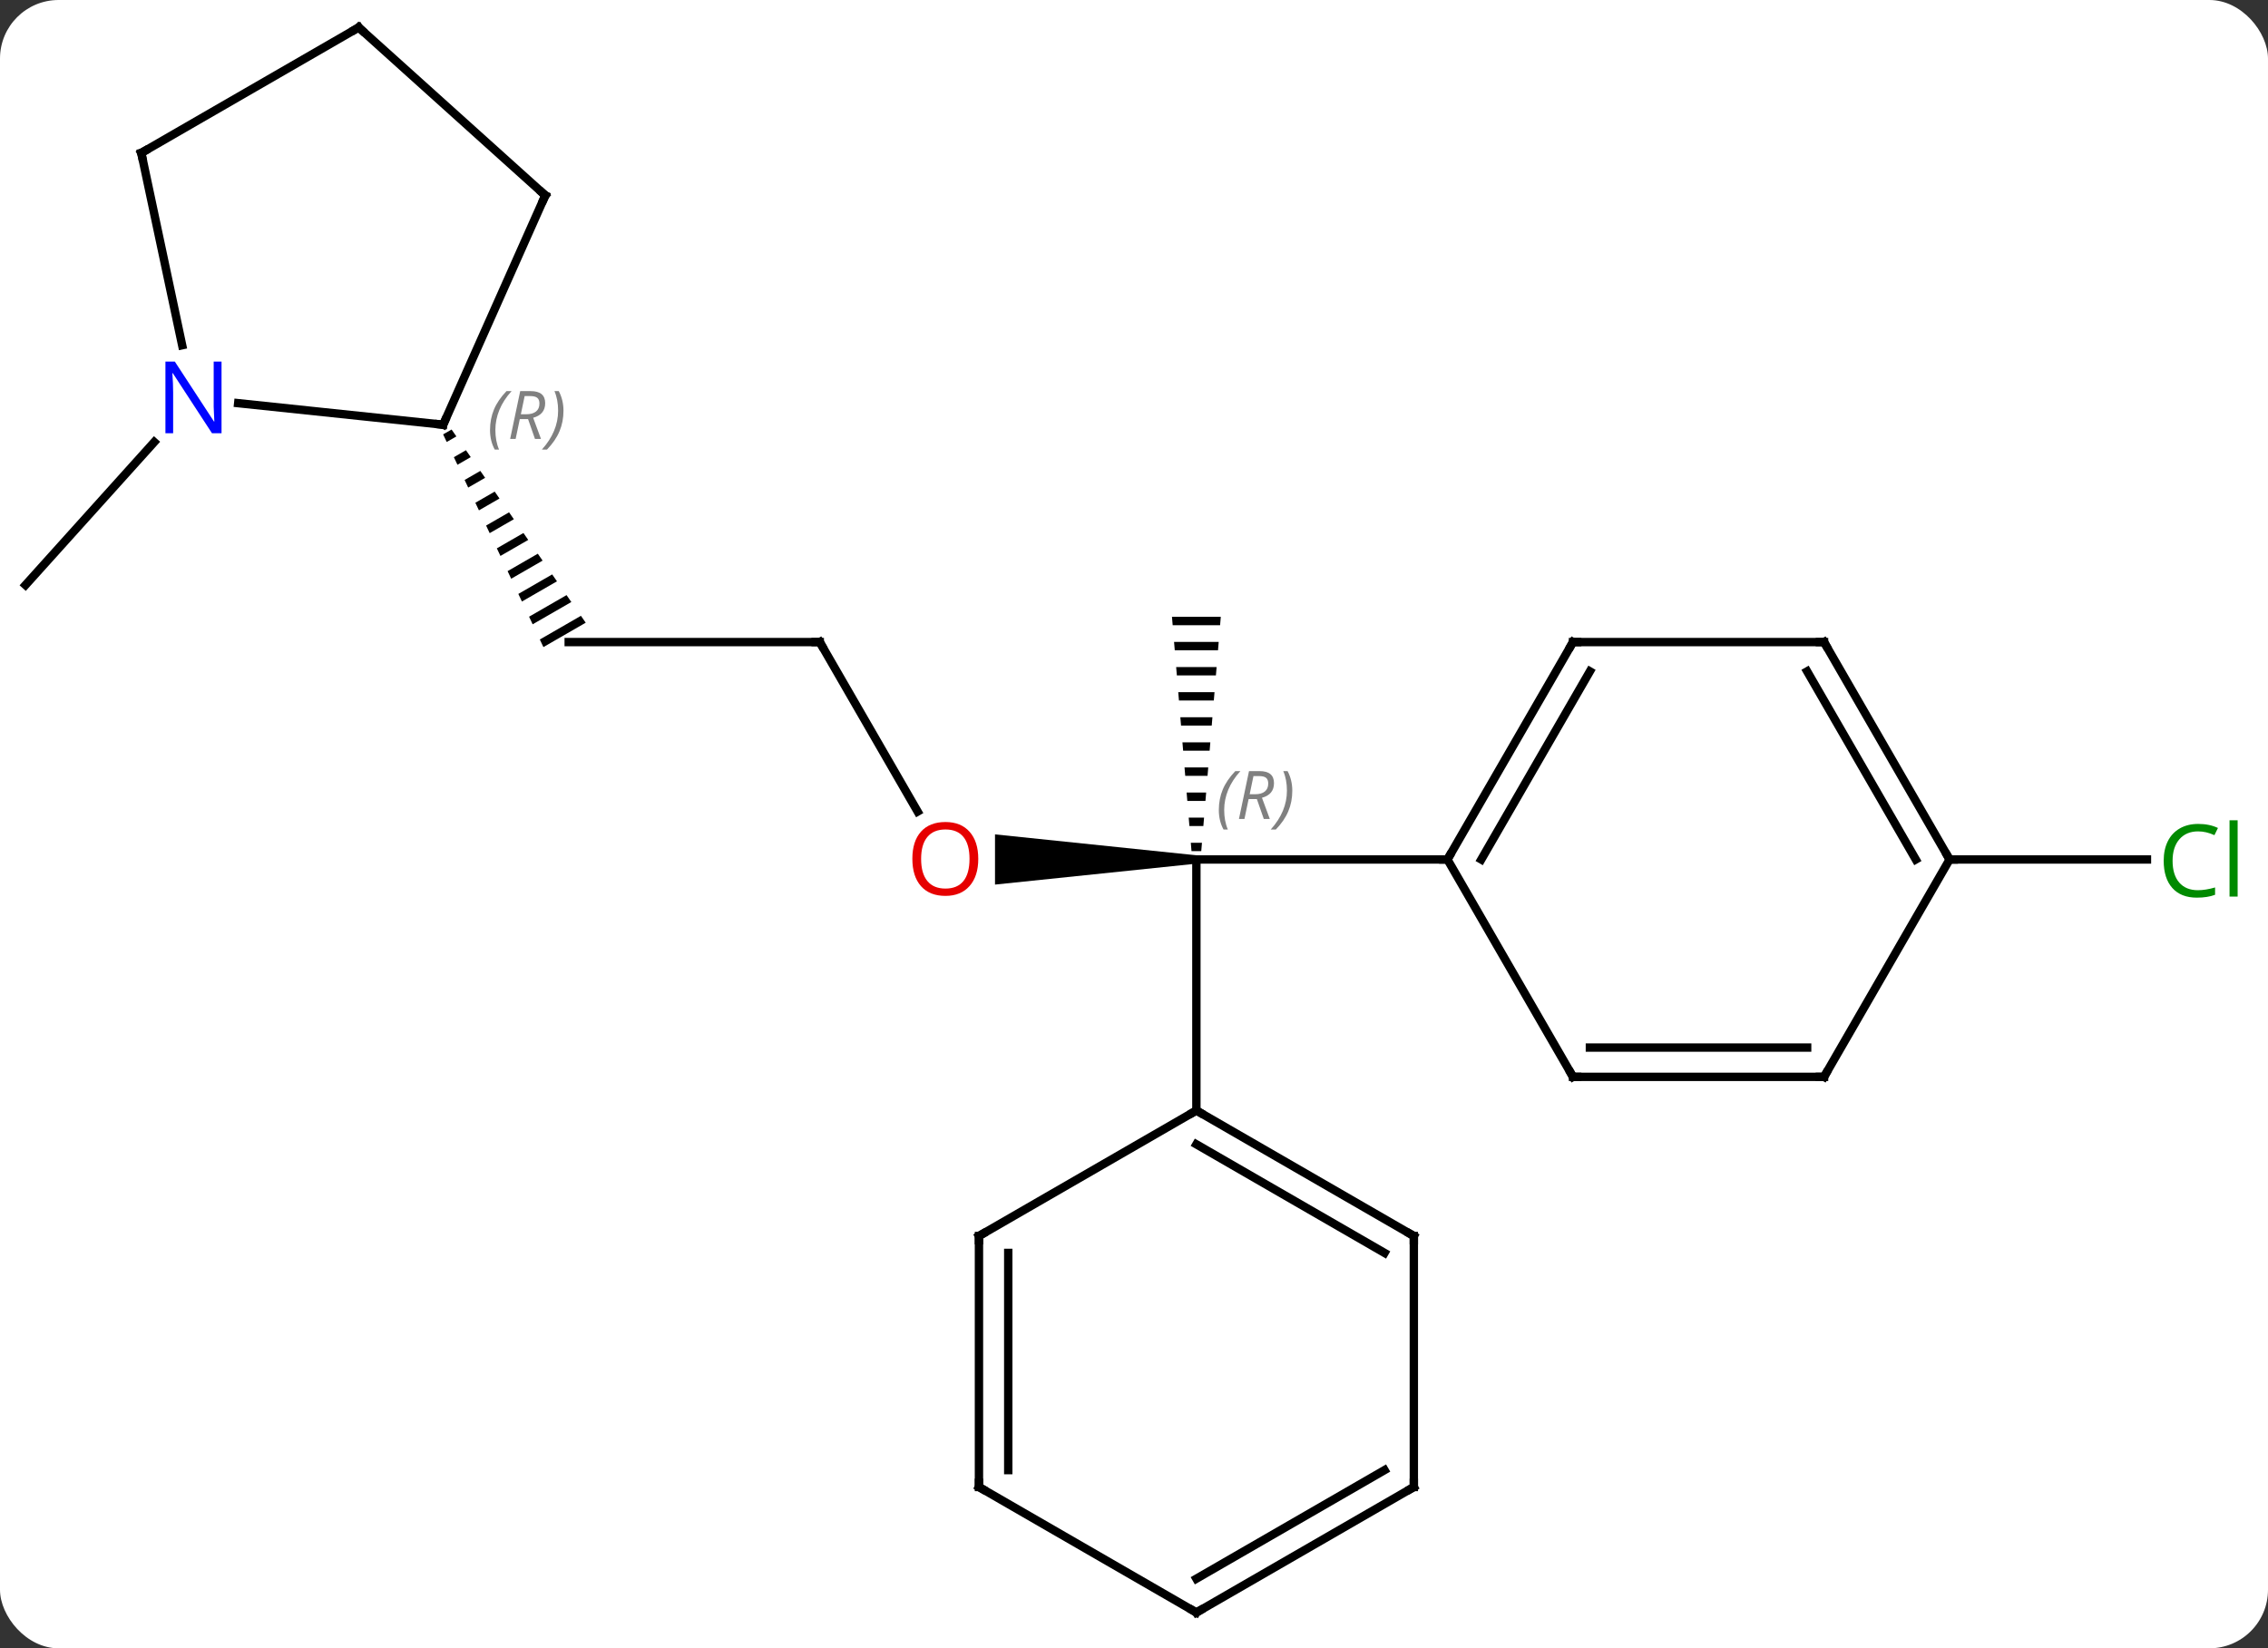 <svg width="271" viewBox="0 0 271 197" style="fill-opacity:1; color-rendering:auto; color-interpolation:auto; text-rendering:auto; stroke:black; stroke-linecap:square; stroke-miterlimit:10; shape-rendering:auto; stroke-opacity:1; fill:black; stroke-dasharray:none; font-weight:normal; stroke-width:1; font-family:'Open Sans'; font-style:normal; stroke-linejoin:miter; font-size:12; stroke-dashoffset:0; image-rendering:auto;" height="197" class="cas-substance-image" xmlns:xlink="http://www.w3.org/1999/xlink" xmlns="http://www.w3.org/2000/svg"><rect x="0" y="0" width="271" height="197" fill="#333333" stroke="none"/><svg class="cas-substance-single-component"><rect y="0" x="0" width="271" stroke="none" ry="7" rx="7" height="197" fill="white" class="cas-substance-group"/><svg y="0" x="0" width="271" viewBox="0 0 271 197" style="fill:black;" height="197" class="cas-substance-single-component-image"><svg><g><g transform="translate(133,98)" style="text-rendering:geometricPrecision; color-rendering:optimizeQuality; color-interpolation:linearRGB; stroke-linecap:butt; image-rendering:optimizeQuality;"><path style="stroke:none;" d="M9.954 4.222 L9.954 5.222 L-14.108 7.722 L-14.108 1.722 Z"/><path style="stroke:none;" d="M7.037 -24.278 L7.121 -23.278 L12.787 -23.278 L12.871 -24.278 ZM7.287 -21.278 L7.371 -20.278 L12.537 -20.278 L12.621 -21.278 ZM7.537 -18.278 L7.621 -17.278 L12.287 -17.278 L12.371 -18.278 ZM7.787 -15.278 L7.871 -14.278 L12.037 -14.278 L12.121 -15.278 ZM8.037 -12.278 L8.121 -11.278 L11.787 -11.278 L11.871 -12.278 ZM8.287 -9.278 L8.371 -8.278 L11.537 -8.278 L11.621 -9.278 ZM8.537 -6.278 L8.621 -5.278 L11.287 -5.278 L11.371 -6.278 ZM8.787 -3.278 L8.871 -2.278 L11.037 -2.278 L11.121 -3.278 ZM9.037 -0.278 L9.121 0.722 L10.787 0.722 L10.871 -0.278 ZM9.287 2.722 L9.371 3.722 L10.537 3.722 L10.621 2.722 Z"/><line y2="4.722" y1="4.722" x2="39.954" x1="9.954" style="fill:none;"/><line y2="34.722" y1="4.722" x2="9.954" x1="9.954" style="fill:none;"/><line y2="-21.261" y1="-1.006" x2="-35.046" x1="-23.353" style="fill:none;"/><line y2="-21.261" y1="-21.261" x2="-65.046" x1="-35.046" style="fill:none;"/><path style="stroke:none;" d="M-79.041 -46.666 L-80.051 -46.084 L-80.051 -46.084 L-79.623 -45.176 L-78.468 -45.842 L-79.041 -46.666 ZM-77.323 -44.193 L-78.767 -43.36 L-78.34 -42.452 L-76.751 -43.368 L-77.323 -44.193 ZM-75.606 -41.719 L-77.484 -40.636 L-77.484 -40.636 L-77.056 -39.728 L-77.056 -39.728 L-75.034 -40.894 L-75.606 -41.719 ZM-73.889 -39.245 L-76.2 -37.912 L-75.772 -37.004 L-75.772 -37.004 L-73.317 -38.42 L-73.889 -39.245 ZM-72.172 -36.771 L-74.916 -35.188 L-74.916 -35.188 L-74.488 -34.281 L-74.488 -34.281 L-71.6 -35.946 L-72.172 -36.771 ZM-70.455 -34.297 L-73.632 -32.465 L-73.632 -32.465 L-73.204 -31.557 L-69.883 -33.472 L-70.455 -34.297 ZM-68.738 -31.823 L-72.348 -29.741 L-71.92 -28.833 L-71.92 -28.833 L-68.165 -30.998 L-68.738 -31.823 ZM-67.021 -29.349 L-71.064 -27.017 L-71.064 -27.017 L-70.636 -26.109 L-70.636 -26.109 L-66.448 -28.524 L-67.021 -29.349 ZM-65.304 -26.875 L-69.781 -24.294 L-69.353 -23.386 L-69.353 -23.386 L-64.731 -26.05 L-65.304 -26.875 ZM-63.586 -24.401 L-68.497 -21.57 L-68.069 -20.662 L-63.014 -23.577 L-63.014 -23.577 L-63.586 -24.401 Z"/><line y2="4.722" y1="4.722" x2="99.954" x1="123.536" style="fill:none;"/><line y2="-45.167" y1="-28.083" x2="-114.571" x1="-129.954" style="fill:none;"/><line y2="-21.261" y1="4.722" x2="54.954" x1="39.954" style="fill:none;"/><line y2="-17.761" y1="4.722" x2="56.975" x1="43.995" style="fill:none;"/><line y2="30.702" y1="4.722" x2="54.954" x1="39.954" style="fill:none;"/><line y2="-21.261" y1="-21.261" x2="84.954" x1="54.954" style="fill:none;"/><line y2="30.702" y1="30.702" x2="84.954" x1="54.954" style="fill:none;"/><line y2="27.202" y1="27.202" x2="82.933" x1="56.975" style="fill:none;"/><line y2="4.722" y1="-21.261" x2="99.954" x1="84.954" style="fill:none;"/><line y2="4.722" y1="-17.761" x2="95.913" x1="82.933" style="fill:none;"/><line y2="4.722" y1="30.702" x2="99.954" x1="84.954" style="fill:none;"/><line y2="49.722" y1="34.722" x2="35.937" x1="9.954" style="fill:none;"/><line y2="51.743" y1="38.764" x2="32.437" x1="9.954" style="fill:none;"/><line y2="49.722" y1="34.722" x2="-16.026" x1="9.954" style="fill:none;"/><line y2="79.722" y1="49.722" x2="35.937" x1="35.937" style="fill:none;"/><line y2="79.722" y1="49.722" x2="-16.026" x1="-16.026" style="fill:none;"/><line y2="77.701" y1="51.743" x2="-12.526" x1="-12.526" style="fill:none;"/><line y2="94.722" y1="79.722" x2="9.954" x1="35.937" style="fill:none;"/><line y2="90.68" y1="77.701" x2="9.954" x1="32.437" style="fill:none;"/><line y2="94.722" y1="79.722" x2="9.954" x1="-16.026" style="fill:none;"/><line y2="-49.815" y1="-47.241" x2="-104.54" x1="-80.046" style="fill:none;"/><line y2="-74.646" y1="-47.241" x2="-67.842" x1="-80.046" style="fill:none;"/><line y2="-79.722" y1="-56.739" x2="-116.118" x1="-111.233" style="fill:none;"/><line y2="-94.722" y1="-74.646" x2="-90.138" x1="-67.842" style="fill:none;"/><line y2="-94.722" y1="-79.722" x2="-90.138" x1="-116.118" style="fill:none;"/></g><g transform="translate(133,98)" style="font-size:8.4px; fill:gray; text-rendering:geometricPrecision; image-rendering:optimizeQuality; color-rendering:optimizeQuality; font-family:'Open Sans'; font-style:italic; stroke:gray; color-interpolation:linearRGB;"><path style="stroke:none;" d="M12.636 -1.185 Q12.636 -2.513 13.105 -3.638 Q13.574 -4.763 14.605 -5.841 L15.215 -5.841 Q14.246 -4.779 13.761 -3.607 Q13.277 -2.435 13.277 -1.201 Q13.277 0.128 13.715 1.143 L13.199 1.143 Q12.636 0.112 12.636 -1.185 ZM16.197 -2.498 L15.697 -0.122 L15.04 -0.122 L16.243 -5.841 L17.493 -5.841 Q19.228 -5.841 19.228 -4.404 Q19.228 -3.044 17.79 -2.654 L18.728 -0.122 L18.009 -0.122 L17.181 -2.498 L16.197 -2.498 ZM16.775 -5.247 Q16.384 -3.326 16.322 -3.076 L16.978 -3.076 Q17.728 -3.076 18.134 -3.404 Q18.54 -3.732 18.54 -4.357 Q18.54 -4.826 18.282 -5.037 Q18.025 -5.247 17.431 -5.247 L16.775 -5.247 ZM21.414 -3.498 Q21.414 -2.169 20.937 -1.037 Q20.461 0.096 19.445 1.143 L18.836 1.143 Q20.773 -1.013 20.773 -3.498 Q20.773 -4.826 20.336 -5.841 L20.851 -5.841 Q21.414 -4.779 21.414 -3.498 Z"/></g><g transform="translate(133,98)" style="fill:rgb(230,0,0); text-rendering:geometricPrecision; color-rendering:optimizeQuality; image-rendering:optimizeQuality; font-family:'Open Sans'; stroke:rgb(230,0,0); color-interpolation:linearRGB;"><path style="stroke:none;" d="M-16.108 4.652 Q-16.108 6.714 -17.148 7.894 Q-18.187 9.074 -20.03 9.074 Q-21.921 9.074 -22.952 7.91 Q-23.983 6.745 -23.983 4.636 Q-23.983 2.542 -22.952 1.394 Q-21.921 0.245 -20.03 0.245 Q-18.171 0.245 -17.14 1.417 Q-16.108 2.589 -16.108 4.652 ZM-22.937 4.652 Q-22.937 6.386 -22.194 7.292 Q-21.452 8.199 -20.03 8.199 Q-18.608 8.199 -17.882 7.3 Q-17.155 6.402 -17.155 4.652 Q-17.155 2.917 -17.882 2.027 Q-18.608 1.136 -20.03 1.136 Q-21.452 1.136 -22.194 2.034 Q-22.937 2.933 -22.937 4.652 Z"/></g><g transform="translate(133,98)" style="stroke-linecap:butt; text-rendering:geometricPrecision; color-rendering:optimizeQuality; image-rendering:optimizeQuality; font-family:'Open Sans'; color-interpolation:linearRGB; stroke-miterlimit:5;"><path style="fill:none;" d="M-34.796 -20.828 L-35.046 -21.261 L-35.546 -21.261"/><path style="fill:rgb(0,138,0); stroke:none;" d="M129.645 1.363 Q128.239 1.363 127.419 2.3 Q126.599 3.238 126.599 4.878 Q126.599 6.55 127.388 7.472 Q128.177 8.394 129.63 8.394 Q130.536 8.394 131.677 8.066 L131.677 8.941 Q130.786 9.284 129.489 9.284 Q127.599 9.284 126.567 8.128 Q125.536 6.972 125.536 4.863 Q125.536 3.534 126.028 2.542 Q126.52 1.55 127.458 1.011 Q128.395 0.472 129.661 0.472 Q131.005 0.472 132.02 0.956 L131.599 1.816 Q130.614 1.363 129.645 1.363 ZM134.372 9.159 L133.403 9.159 L133.403 0.035 L134.372 0.035 L134.372 9.159 Z"/><path style="fill:none;" d="M40.204 4.289 L39.954 4.722 L39.454 4.722"/><path style="fill:none;" d="M54.704 -20.828 L54.954 -21.261 L55.454 -21.261"/><path style="fill:none;" d="M54.704 30.269 L54.954 30.702 L55.454 30.702"/><path style="fill:none;" d="M84.454 -21.261 L84.954 -21.261 L85.204 -20.828"/><path style="fill:none;" d="M84.454 30.702 L84.954 30.702 L85.204 30.269"/><path style="fill:none;" d="M99.704 4.289 L99.954 4.722 L100.454 4.722"/><path style="fill:none;" d="M10.387 34.972 L9.954 34.722 L9.521 34.972"/><path style="fill:none;" d="M35.504 49.472 L35.937 49.722 L35.937 50.222"/><path style="fill:none;" d="M-15.593 49.472 L-16.026 49.722 L-16.026 50.222"/><path style="fill:none;" d="M35.937 79.222 L35.937 79.722 L35.504 79.972"/><path style="fill:none;" d="M-16.026 79.222 L-16.026 79.722 L-15.593 79.972"/><path style="fill:none;" d="M10.387 94.472 L9.954 94.722 L9.521 94.472"/><path style="fill:none;" d="M-80.543 -47.293 L-80.046 -47.241 L-79.843 -47.698"/></g><g transform="translate(133,98)" style="stroke-linecap:butt; font-size:8.4px; fill:gray; text-rendering:geometricPrecision; image-rendering:optimizeQuality; color-rendering:optimizeQuality; font-family:'Open Sans'; font-style:italic; stroke:gray; color-interpolation:linearRGB; stroke-miterlimit:5;"><path style="stroke:none;" d="M-74.448 -46.6 Q-74.448 -47.928 -73.98 -49.053 Q-73.511 -50.178 -72.48 -51.256 L-71.87 -51.256 Q-72.839 -50.194 -73.323 -49.022 Q-73.808 -47.85 -73.808 -46.616 Q-73.808 -45.288 -73.37 -44.272 L-73.886 -44.272 Q-74.448 -45.303 -74.448 -46.6 ZM-70.888 -47.913 L-71.388 -45.538 L-72.044 -45.538 L-70.841 -51.256 L-69.591 -51.256 Q-67.857 -51.256 -67.857 -49.819 Q-67.857 -48.459 -69.294 -48.069 L-68.357 -45.538 L-69.076 -45.538 L-69.904 -47.913 L-70.888 -47.913 ZM-70.31 -50.663 Q-70.701 -48.741 -70.763 -48.491 L-70.107 -48.491 Q-69.357 -48.491 -68.951 -48.819 Q-68.544 -49.147 -68.544 -49.772 Q-68.544 -50.241 -68.802 -50.452 Q-69.06 -50.663 -69.654 -50.663 L-70.31 -50.663 ZM-65.671 -48.913 Q-65.671 -47.584 -66.148 -46.452 Q-66.624 -45.319 -67.64 -44.272 L-68.249 -44.272 Q-66.312 -46.428 -66.312 -48.913 Q-66.312 -50.241 -66.749 -51.256 L-66.234 -51.256 Q-65.671 -50.194 -65.671 -48.913 Z"/></g><g transform="translate(133,98)" style="stroke-linecap:butt; fill:rgb(0,5,255); text-rendering:geometricPrecision; color-rendering:optimizeQuality; image-rendering:optimizeQuality; font-family:'Open Sans'; stroke:rgb(0,5,255); color-interpolation:linearRGB; stroke-miterlimit:5;"><path style="stroke:none;" d="M-106.529 -46.22 L-107.67 -46.22 L-112.358 -53.407 L-112.404 -53.407 Q-112.311 -52.142 -112.311 -51.095 L-112.311 -46.22 L-113.233 -46.22 L-113.233 -54.782 L-112.108 -54.782 L-107.436 -47.626 L-107.389 -47.626 Q-107.389 -47.782 -107.436 -48.642 Q-107.483 -49.501 -107.467 -49.876 L-107.467 -54.782 L-106.529 -54.782 L-106.529 -46.22 Z"/><path style="fill:none; stroke:black;" d="M-68.045 -74.189 L-67.842 -74.646 L-68.214 -74.981"/><path style="fill:none; stroke:black;" d="M-116.014 -79.233 L-116.118 -79.722 L-115.685 -79.972"/><path style="fill:none; stroke:black;" d="M-89.766 -94.387 L-90.138 -94.722 L-90.571 -94.472"/></g></g></svg></svg></svg></svg>